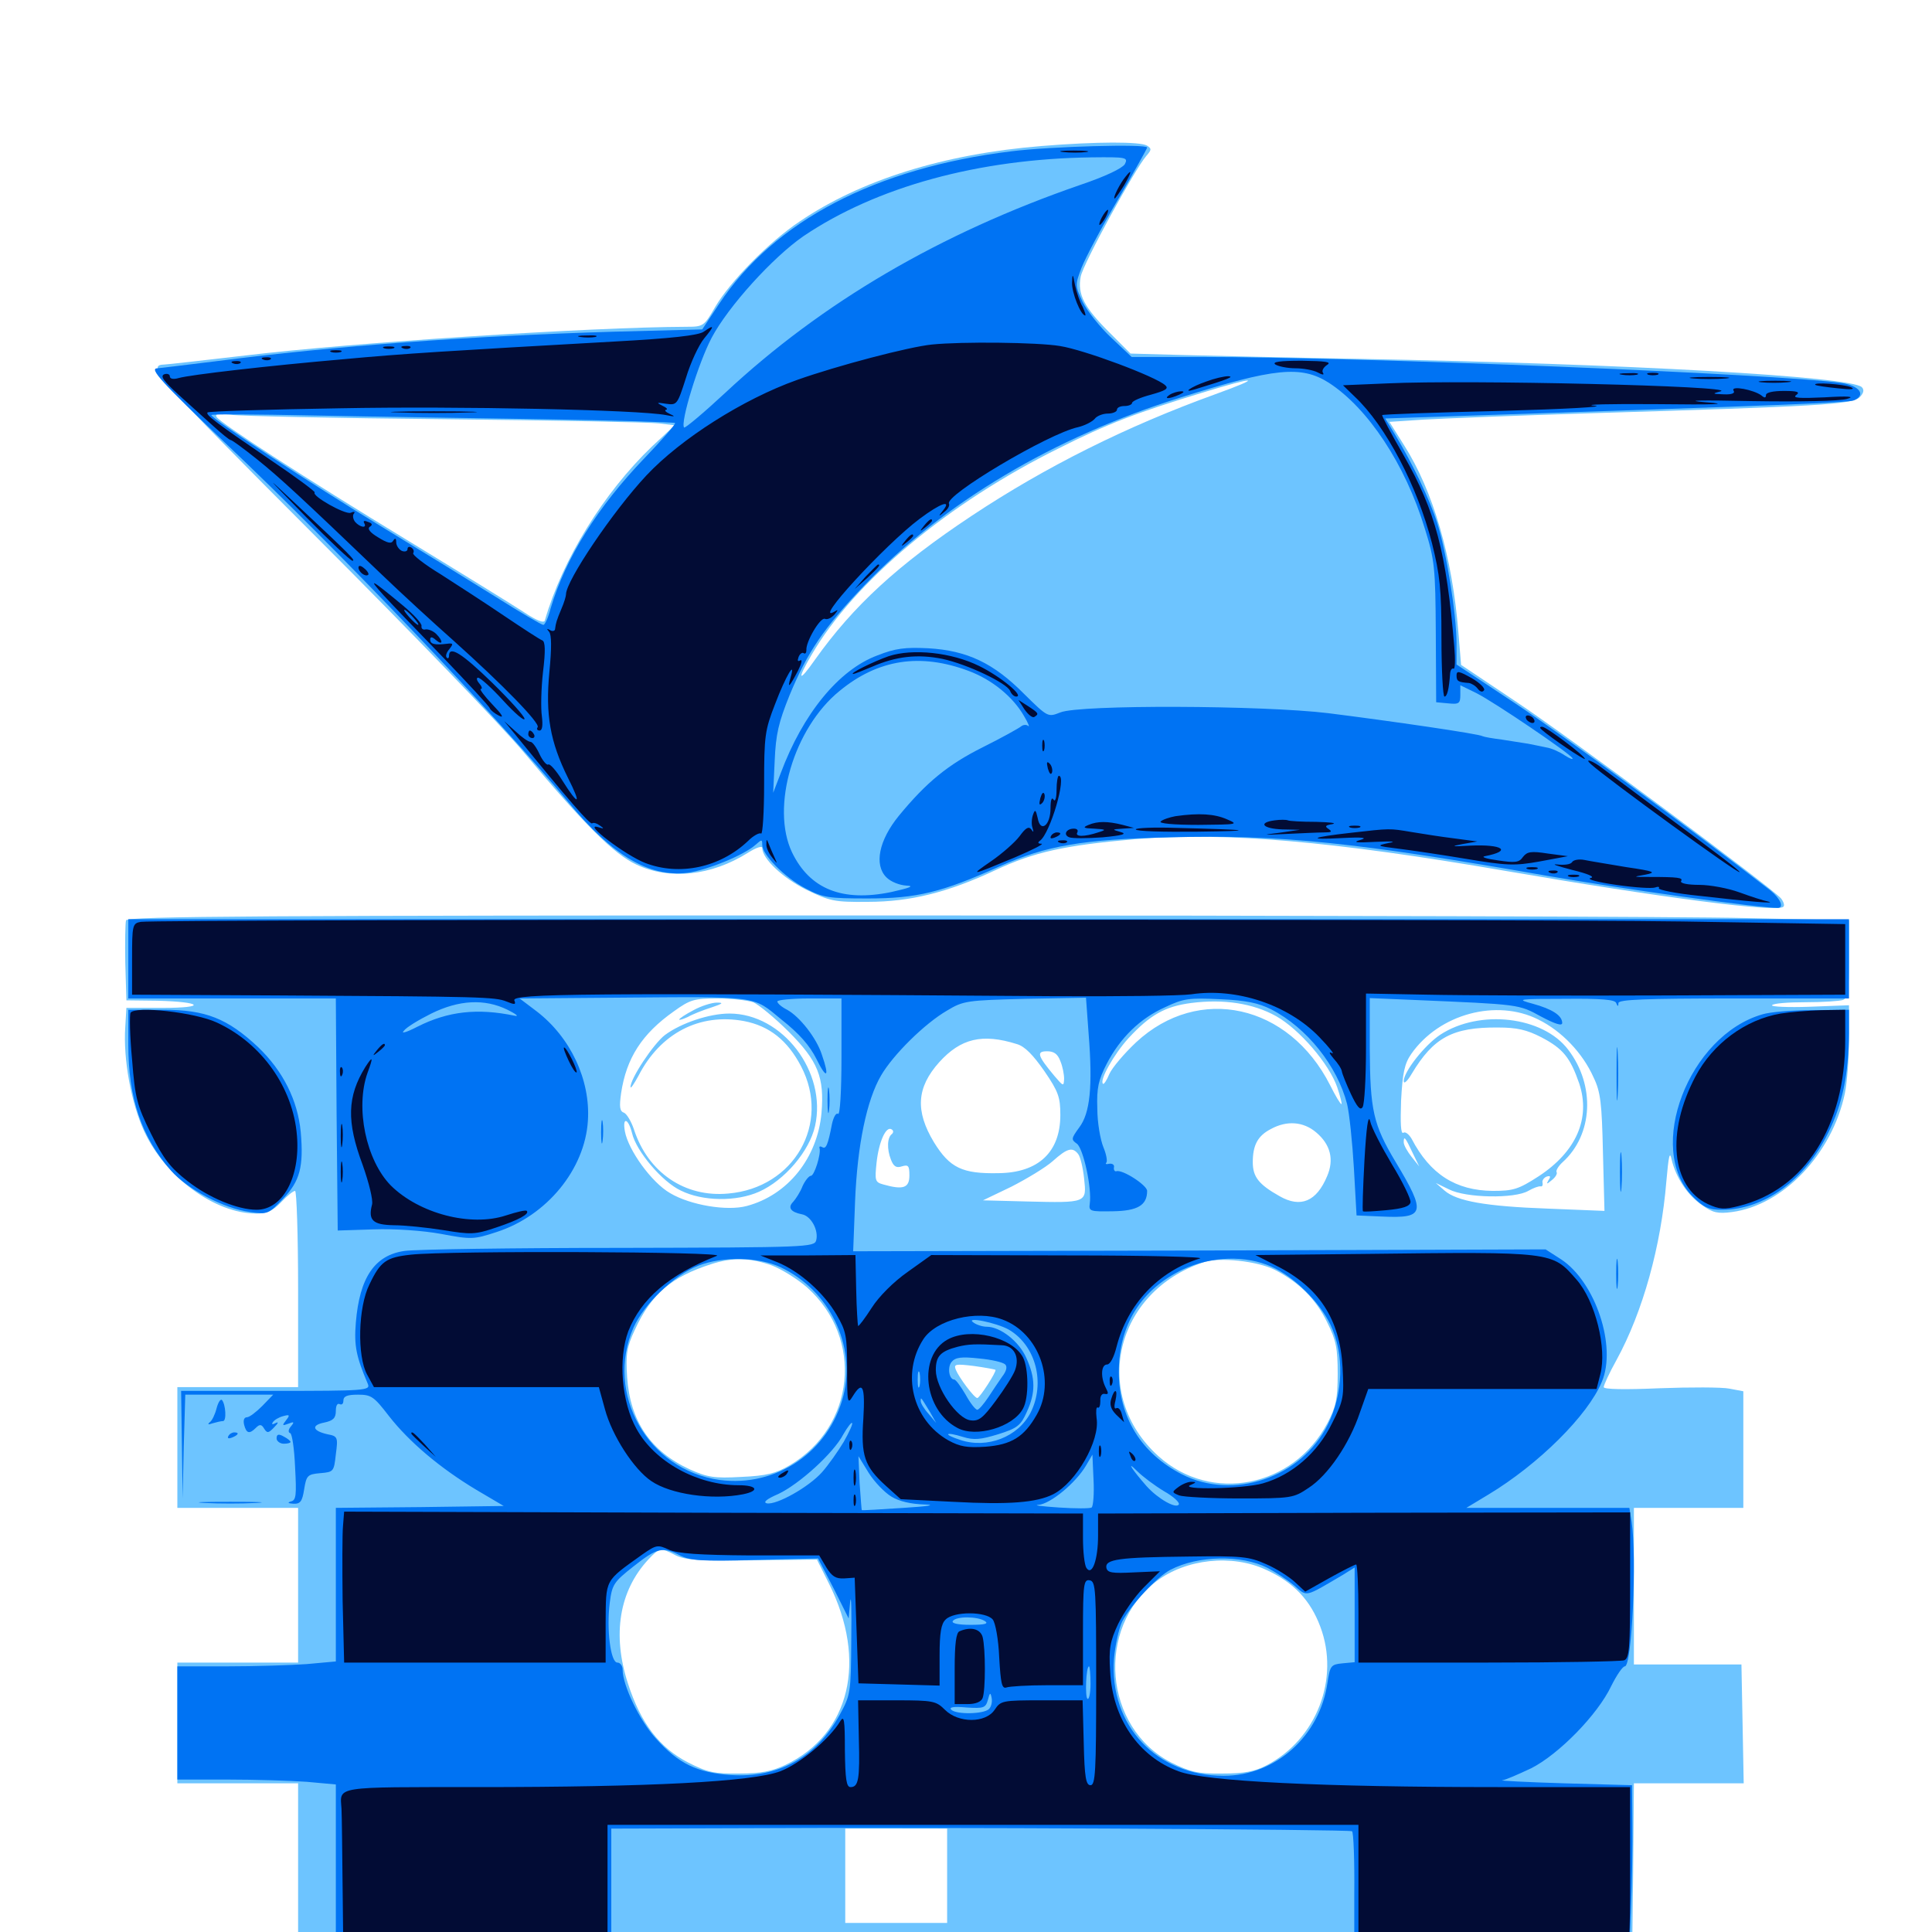 <svg xmlns="http://www.w3.org/2000/svg" viewBox="0 -1000 1000 1000">
	<path fill="#6dc4ff" d="M539.062 -924.414C488.477 -920.312 445.508 -906.836 413.867 -885.352C398.047 -874.805 377.734 -854.102 370.117 -841.016C364.453 -831.25 364.062 -830.859 355.469 -830.859C305.273 -830.664 182.227 -822.656 127.148 -816.016C105.273 -813.477 86.328 -811.328 85.156 -811.328C75.391 -811.133 80.859 -805.078 164.453 -721.289C212.109 -673.633 260.352 -623.633 271.484 -610.156C303.125 -572.461 317.773 -558.008 329.297 -552.539C346.484 -544.336 368.164 -546.68 387.109 -558.594C391.406 -561.328 394.531 -562.305 394.531 -561.133C394.531 -555.469 405.273 -545.508 417.383 -539.453C429.492 -533.594 431.836 -533.008 449.219 -533.203C471.094 -533.203 490.625 -538.086 515.234 -549.609C535.156 -558.984 551.172 -562.5 587.305 -565.625C633.398 -569.531 689.648 -564.648 779.297 -549.219C859.961 -535.352 920.117 -527.539 923.047 -530.664C923.828 -531.25 923.242 -533.203 921.875 -534.961C917.188 -540.43 811.719 -618.945 783.984 -637.305L756.25 -655.859L754.883 -672.461C751.758 -711.719 741.797 -745.898 726.758 -769.531L719.141 -781.641L736.914 -782.812C746.875 -783.398 786.133 -784.961 824.219 -786.133C940.234 -789.648 958.789 -790.625 962.5 -794.336C964.648 -796.484 965.039 -798.242 963.672 -799.609C958.203 -805.078 842.188 -811.719 703.125 -814.258C669.336 -814.844 628.906 -815.82 613.477 -816.211L585.156 -816.992L574.023 -828.125C561.133 -841.016 557.617 -847.656 559.375 -856.836C560.547 -863.281 587.5 -912.695 593.359 -919.336C596.094 -922.461 596.094 -923.047 593.75 -924.609C590.234 -926.758 567.773 -926.758 539.062 -924.414ZM628.906 -795.898C583.008 -779.297 541.211 -758.398 502.93 -733.008C464.648 -707.617 441.602 -686.328 421.875 -658.594C413.281 -646.289 412.305 -647.852 420.117 -661.133C442.188 -699.023 490.82 -739.648 548.047 -767.969C572.852 -780.469 588.086 -786.328 622.07 -796.68C650.781 -805.469 654.297 -805.078 628.906 -795.898ZM230.469 -783.008C286.914 -782.422 336.719 -781.445 341.016 -780.859L349.219 -779.883L337.5 -768.945C312.305 -744.727 291.211 -710.547 282.031 -678.906C281.641 -677.344 278.125 -678.516 271.094 -683.203C265.43 -686.914 238.867 -703.32 211.914 -719.727C156.641 -753.32 114.258 -780.859 112.109 -784.18C111.133 -785.938 113.086 -786.133 119.336 -785.352C124.023 -784.57 174.023 -783.594 230.469 -783.008ZM65.234 -523.633C64.844 -522.266 64.648 -512.305 64.844 -501.562L65.43 -482.227L81.445 -482.031C104.688 -481.445 107.227 -478.32 84.375 -478.32H65.43L64.844 -468.555C63.672 -451.758 67.969 -428.906 74.609 -414.453C85.547 -390.82 111.133 -371.875 132.617 -371.875C138.086 -371.875 141.211 -373.242 145.508 -377.734C148.633 -381.055 151.758 -383.594 152.734 -383.594C153.516 -383.594 154.297 -360.742 154.297 -332.812V-282.031H123.047H91.797V-250.781V-219.531H123.047H154.297V-179.492V-139.453H123.047H91.797V-108.203V-76.953H123.047H154.297V-31.25V14.453L174.414 15.43C185.352 16.016 340.625 16.211 519.531 16.211L844.727 15.82L845.312 -30.664L845.703 -76.953H874.023H902.539L901.953 -107.812L901.367 -138.477H873.438H845.703V-179.102V-219.531H874.023H902.344V-249.805V-279.883L895.117 -281.25C891.211 -282.031 874.805 -282.031 858.984 -281.445C841.016 -280.664 830.078 -280.859 830.078 -282.031C830.078 -283.008 833.008 -289.453 836.719 -296.094C850.391 -321.094 859.766 -355.078 862.5 -388.477C863.672 -401.758 864.258 -404.492 865.234 -399.805C867.383 -390.625 873.438 -381.25 881.055 -376.172C886.523 -372.266 889.258 -371.68 896.484 -372.656C923.047 -376.172 948.242 -402.734 954.883 -433.984C956.055 -439.648 957.031 -452.344 957.031 -462.109V-479.688L936.719 -478.906C925.586 -478.516 916.797 -478.906 917.188 -479.688C917.773 -480.664 925.586 -481.25 934.57 -481.25C943.555 -481.25 952.148 -481.836 953.906 -482.422C956.445 -483.398 957.031 -487.109 957.031 -503.516V-523.633L903.906 -524.805C874.805 -525.586 674.414 -526.172 458.594 -526.172C135.352 -526.172 66.016 -525.781 65.234 -523.633ZM389.844 -481.25C392.578 -480.078 400.977 -473.242 408.203 -466.016C423.438 -450.781 426.758 -442.383 425.195 -423.828C423.047 -400.586 407.812 -381.445 386.523 -375.781C376.367 -373.047 357.422 -376.172 346.875 -382.422C337.305 -387.891 325.195 -404.688 323.438 -414.453C322.07 -422.07 325.195 -421.289 327.148 -413.477C329.297 -404.102 342.773 -388.281 352.344 -383.789C363.672 -378.125 381.25 -377.93 392.969 -383.203C406.055 -389.062 418.945 -404.102 421.875 -417.188C428.125 -445.117 405.078 -475.391 377.539 -475.391C367.188 -475.391 352.539 -470.508 344.141 -464.258C338.281 -459.766 326.172 -441.602 326.367 -437.305C326.367 -436.328 328.125 -438.867 330.469 -443.164C341.797 -465.234 362.109 -475.781 385.156 -471.484C398.242 -468.945 407.617 -461.523 414.648 -448.047C430.078 -418.555 411.133 -385.156 376.953 -382.227C354.492 -380.078 335.352 -393.164 328.125 -415.43C326.758 -419.531 324.414 -423.438 323.047 -424.023C320.703 -424.805 320.508 -427.148 321.484 -434.18C324.219 -452.344 332.227 -464.844 348.828 -476.562C357.227 -482.617 359.375 -483.203 371.289 -483.203C378.516 -483.203 386.914 -482.227 389.844 -481.25ZM660.547 -474.023C672.656 -467.188 688.086 -449.219 692.188 -437.109C693.75 -432.422 694.727 -428.516 694.336 -428.516C693.75 -428.516 691.211 -432.812 688.477 -438.281C667.188 -480.273 620.508 -490.625 588.086 -460.547C581.836 -454.688 575.586 -447.266 574.219 -444.141C572.852 -440.82 571.289 -438.477 570.898 -439.062C568.945 -440.82 576.562 -454.297 583.984 -462.5C595.312 -474.805 603.125 -479.102 616.602 -480.859C633.398 -483.008 648.633 -480.664 660.547 -474.023ZM796.289 -472.266C808.203 -466.406 819.141 -455.078 824.805 -442.383C828.516 -434.766 829.102 -428.906 829.688 -403.32L830.469 -373.242L801.367 -374.414C768.75 -375.586 753.906 -378.32 747.656 -383.789L743.164 -387.695L750 -384.375C758.789 -379.883 783.984 -379.492 791.016 -383.594C793.75 -385.156 796.484 -386.133 797.461 -385.938C798.242 -385.742 798.633 -386.523 798.438 -387.695C798.047 -388.867 799.023 -390.43 800.586 -391.016C802.539 -391.602 802.734 -391.016 801.562 -389.258C800.195 -386.914 800.586 -386.914 803.32 -389.258C805.078 -390.625 806.25 -392.578 805.664 -393.359C805.273 -394.141 806.641 -396.484 808.789 -398.438C824.609 -412.695 825.781 -438.281 811.719 -456.641C798.633 -474.023 765.82 -477.734 745.508 -464.453C737.5 -459.18 726.562 -445.312 726.562 -440.43C726.562 -438.672 728.516 -440.43 730.664 -444.141C741.992 -463.086 751.953 -468.359 775.391 -468.164C785.156 -468.164 790.234 -466.992 797.852 -463.086C808.984 -457.227 812.695 -452.734 817.383 -439.258C823.438 -421.094 815.82 -403.906 796.484 -391.211C785.938 -384.375 783.203 -383.594 772.656 -383.594C753.516 -383.789 740.234 -392.188 730.664 -410.547C729.297 -412.891 727.344 -414.453 726.367 -413.672C725 -412.891 724.805 -418.75 725.195 -430.273C725.977 -444.727 726.953 -449.414 730.469 -454.492C744.922 -475.195 774.609 -483.203 796.289 -472.266ZM526.367 -459.57C530.469 -458.398 534.766 -453.906 540.625 -445.508C547.852 -434.961 548.828 -432.031 548.828 -422.852C548.828 -403.711 537.5 -392.969 516.797 -392.773C498.047 -392.383 491.602 -395.508 483.398 -408.789C473.633 -425 474.414 -437.109 486.133 -450.195C497.266 -462.5 508.398 -465.234 526.367 -459.57ZM548.828 -450.781C550 -448.047 550.781 -443.945 550.781 -441.602C550.586 -437.5 550.391 -437.695 545.703 -443.164C536.914 -453.711 536.328 -455.859 541.992 -455.859C545.508 -455.859 547.461 -454.492 548.828 -450.781ZM681.25 -413.867C688.672 -407.617 690.625 -399.805 686.914 -391.211C681.445 -378.125 673.242 -374.609 662.305 -380.859C651.562 -386.914 648.438 -390.82 648.438 -398.438C648.438 -407.227 650.977 -412.109 657.812 -415.625C666.016 -420.117 674.609 -419.531 681.25 -413.867ZM461.719 -413.086C459.18 -411.328 458.984 -405.273 461.133 -399.805C462.5 -396.289 463.867 -395.312 466.797 -396.289C470.117 -397.266 470.703 -396.68 470.703 -391.602C470.703 -385.156 467.578 -383.984 457.227 -386.914C452.93 -388.086 452.734 -388.867 453.711 -398.242C454.883 -408.984 458.594 -417.383 461.523 -415.43C462.5 -414.844 462.5 -413.867 461.719 -413.086ZM731.25 -403.125L734.57 -396.289L730.664 -401.172C728.516 -403.906 726.562 -407.227 726.562 -408.789C726.562 -412.305 727.344 -411.523 731.25 -403.125ZM558.008 -402.734C559.18 -401.367 560.547 -395.508 561.133 -390.039C562.5 -377.344 562.695 -377.344 531.25 -378.125L508.789 -378.711L523.438 -385.742C531.445 -389.844 541.211 -395.703 544.922 -399.023C552.344 -405.664 555.078 -406.445 558.008 -402.734ZM601.172 -382.812C598.828 -387.891 595.703 -389.062 595.703 -384.766C595.703 -383.203 595.117 -380.664 594.531 -379.102C593.75 -376.953 594.727 -376.562 598.438 -377.148C602.734 -378.125 602.93 -378.711 601.172 -382.812ZM399.219 -345.117C404.492 -343.164 412.891 -337.891 417.773 -333.594C447.266 -307.227 442.578 -261.523 408.789 -241.602C401.562 -237.305 396.68 -236.133 383.594 -235.547C369.727 -234.766 366.211 -235.352 357.031 -239.453C336.719 -248.828 326.172 -264.453 324.609 -287.109C323.828 -299.023 324.414 -302.734 328.516 -311.523C337.109 -330.273 347.461 -339.062 368.164 -345.703C379.102 -349.219 388.086 -349.023 399.219 -345.117ZM659.766 -342.773C672.266 -336.328 681.055 -327.734 686.914 -315.625C691.602 -306.25 692.383 -302.148 692.383 -288.867C692.383 -275.781 691.406 -271.68 687.109 -263.477C669.531 -230.078 626.953 -221.68 599.609 -246.289C564.453 -277.93 576.953 -331.445 623.047 -346.68C631.25 -349.414 650.781 -347.266 659.766 -342.773ZM515.234 -291.016C516.016 -290.234 507.031 -276.367 505.859 -276.367C504.297 -276.367 496.289 -287.109 494.727 -291.016C493.555 -293.945 494.531 -294.141 504.102 -292.969C509.766 -292.188 514.844 -291.211 515.234 -291.016ZM349.805 -194.922C354.688 -192.578 362.109 -191.992 389.258 -192.383L422.852 -192.773L429.102 -180.273C449.023 -140.43 440.039 -102.539 406.641 -86.523C399.609 -83.203 393.945 -82.031 382.617 -82.031C369.922 -81.836 366.211 -82.617 356.25 -87.695C341.406 -95.312 331.641 -108.008 325 -128.711C316.797 -153.906 320.508 -176.562 335.547 -192.773C341.406 -199.023 341.992 -199.023 349.805 -194.922ZM655.273 -187.5C669.531 -181.055 678.32 -171.68 683.398 -158.008C693.555 -131.055 681.445 -99.805 655.664 -86.328C649.414 -83.008 643.945 -82.031 632.617 -82.031C619.922 -81.836 616.211 -82.812 606.25 -87.695C571.289 -105.664 566.992 -157.422 598.438 -181.445C613.867 -193.164 637.695 -195.703 655.273 -187.5ZM490.234 -29.102V-4.688H463.867H437.5V-29.102V-53.516H463.867H490.234ZM358.984 -477.148C354.883 -475 351.562 -472.852 351.562 -472.266C351.562 -471.875 353.516 -472.461 356.055 -473.633C358.398 -475 363.867 -477.148 368.164 -478.516C374.023 -480.469 374.805 -481.055 371.094 -481.055C368.359 -481.055 362.891 -479.297 358.984 -477.148Z"/>
	<path fill="#0073f3" d="M523.438 -921.68C453.32 -913.086 400.781 -885.742 372.266 -842.773L363.477 -829.492L317.969 -828.32C244.141 -826.172 172.656 -820.898 112.305 -813.086C96.289 -811.133 82.227 -809.375 81.445 -809.375C76.953 -809.375 83.984 -801.758 116.406 -770.898C176.758 -713.672 258.008 -628.32 294.336 -584.57C317.188 -557.031 335.938 -545.898 355.859 -548.242C366.016 -549.609 385.156 -557.422 391.016 -562.695C394.336 -565.625 394.531 -565.625 394.531 -562.695C394.531 -557.617 406.055 -545.898 416.797 -540.234C425.977 -535.352 428.711 -534.961 449.219 -534.961C474.414 -534.961 487.5 -538.086 517.383 -551.562C541.406 -562.305 560.547 -565.625 605.859 -566.602C662.305 -568.164 702.93 -563.867 800.781 -546.68C840.234 -539.844 909.961 -530.078 920.117 -530.078C923.633 -530.078 921.484 -534.961 916.406 -539.062C877.93 -568.945 808.594 -619.727 784.57 -635.742L753.906 -656.055V-666.797C753.906 -682.031 748.633 -714.453 743.945 -729.102C740.039 -741.602 730.859 -760.547 721.875 -775.391L716.992 -783.398L757.422 -784.766C922.852 -790.234 956.445 -791.602 959.57 -792.773C966.016 -795.508 962.5 -800.391 953.125 -801.758C920.312 -806.445 704.297 -815.234 621.094 -815.234H585.742L575.195 -825.195C569.336 -830.664 562.695 -839.062 560.352 -843.75C556.445 -852.148 556.445 -852.539 559.766 -861.328C561.719 -866.406 570.117 -882.227 578.516 -896.484C586.914 -910.938 593.75 -923.047 593.75 -923.633C593.75 -925.586 543.555 -924.219 523.438 -921.68ZM582.227 -915.039C580.859 -912.891 572.461 -908.789 559.18 -904.297C486.719 -879.297 425.586 -843.555 375.391 -796.68C364.258 -786.328 354.688 -778.32 354.102 -778.711C351.953 -781.055 361.523 -812.305 368.359 -825.195C376.953 -841.406 400 -866.797 415.82 -877.734C453.711 -903.32 506.445 -917.773 565.039 -918.555C583.008 -918.75 583.984 -918.555 582.227 -915.039ZM687.695 -801.953C708.008 -788.867 727.344 -759.766 737.5 -726.367C742.578 -710.156 742.969 -706.055 743.164 -672.656L743.359 -636.523L749.609 -635.938C755.273 -635.352 755.859 -635.938 755.859 -640.43V-645.312L764.258 -641.211C773.828 -636.328 812.109 -610.352 813.867 -607.617C814.453 -606.641 812.695 -607.227 809.961 -608.984C807.422 -610.742 803.125 -612.695 800.586 -613.086C798.047 -613.672 793.75 -614.453 791.016 -615.039C788.281 -615.43 782.227 -616.406 777.344 -617.188C772.656 -617.773 768.164 -618.555 767.383 -618.945C765.82 -620.117 720.117 -626.758 687.5 -630.859C653.711 -634.961 558.789 -635.352 548.828 -631.25C542.383 -628.711 542.383 -628.711 530.078 -640.82C514.258 -656.836 500.586 -663.281 480.469 -664.453C468.555 -665.039 463.477 -664.453 454.102 -660.742C434.18 -653.32 415.625 -630.664 404.102 -599.805L400.195 -589.648L400.977 -606.25C401.562 -619.922 402.93 -625.977 408.789 -640.43C417.969 -662.5 426.367 -675 447.07 -696.68C488.477 -739.844 545.508 -773.828 611.328 -794.336C659.766 -809.57 673.438 -810.938 687.695 -801.953ZM281.055 -783.008C318.164 -782.422 348.828 -781.445 349.414 -781.055C349.805 -780.469 342.773 -772.461 333.789 -763.086C309.375 -737.695 292.773 -711.328 284.961 -684.961C283.789 -680.273 282.031 -676.562 281.25 -676.562C280.273 -676.562 269.336 -683.008 256.641 -691.016C243.75 -699.023 217.188 -715.43 197.266 -727.539C161.328 -749.414 109.375 -783.398 109.375 -785.156C109.375 -785.742 132.812 -785.547 161.719 -784.961C190.43 -784.375 244.141 -783.594 281.055 -783.008ZM501.367 -652.734C513.477 -648.242 524.414 -639.258 530.078 -629.297C532.227 -625.781 533.008 -623.438 532.227 -624.219C531.445 -625 529.688 -625 528.516 -624.023C527.344 -623.047 518.555 -618.164 508.789 -613.281C490.82 -604.297 479.688 -595.312 465.234 -577.734C454.883 -565.039 452.344 -552.344 458.789 -545.898C461.133 -543.555 465.625 -541.797 469.336 -541.602C473.438 -541.406 470.898 -540.43 461.328 -538.281C435.938 -533.008 419.141 -539.844 409.961 -558.789C398.828 -582.227 410.742 -623.047 434.57 -642.383C454.492 -658.789 476.367 -662.109 501.367 -652.734ZM66.406 -503.711V-483.203H120.117H173.828L174.219 -423.242L174.805 -363.086L193.359 -363.672C204.102 -364.062 218.75 -363.086 228.32 -361.328C243.945 -358.398 245.117 -358.398 257.031 -362.305C283.008 -370.703 302.734 -394.727 304.297 -419.922C305.664 -441.016 295.312 -463.086 277.734 -476.562L268.945 -483.203L318.555 -483.594C393.75 -484.18 389.258 -484.766 404.492 -472.266C413.672 -465.039 419.141 -458.789 422.656 -451.758C427.93 -441.016 429.492 -442.383 425.391 -454.102C422.656 -462.695 413.867 -473.828 407.422 -477.344C404.688 -478.711 402.344 -480.664 402.344 -481.641C402.344 -482.422 409.766 -483.203 418.945 -483.203H435.547V-452.734C435.547 -434.766 434.766 -422.852 433.789 -423.438C432.812 -424.219 431.445 -421.875 430.664 -418.359C428.516 -407.227 427.539 -405.078 425.586 -406.25C424.609 -406.836 423.828 -406.641 424.219 -405.664C425 -402.539 421.484 -391.406 419.727 -391.406C418.75 -391.406 416.797 -389.062 415.43 -386.133C414.258 -383.008 411.914 -379.492 410.547 -377.93C407.617 -375 409.18 -372.656 415.039 -371.484C419.727 -370.703 423.828 -363.281 422.461 -358.008C421.484 -354.492 418.164 -354.297 320.508 -354.102C265.039 -354.102 215.234 -353.32 209.57 -352.539C193.945 -350.391 186.133 -338.867 184.18 -315.43C183.203 -303.32 184.375 -297.852 190.43 -283.594C191.797 -280.273 188.672 -280.078 142.773 -280.078H93.75L94.141 -252.344L94.531 -224.414L95.117 -251.367L95.898 -278.125H118.555H141.406L135.742 -272.266C132.617 -269.141 129.102 -266.406 127.734 -266.406C126.367 -266.406 125.781 -264.844 126.367 -262.5C127.539 -258.008 129.102 -257.617 132.422 -260.938C134.375 -262.891 135.352 -262.891 136.719 -260.547C138.281 -258.008 139.062 -258.203 141.992 -261.328C143.945 -263.281 144.336 -264.258 142.773 -263.477C141.016 -262.5 140.43 -262.695 141.211 -263.867C141.992 -265.039 144.336 -266.406 146.484 -266.992C150 -267.969 150.195 -267.578 148.047 -264.844C145.898 -262.109 146.094 -261.914 149.219 -263.086C152.148 -264.258 152.539 -264.062 150.586 -261.719C149.219 -260.156 149.023 -258.594 150.195 -258.203C151.172 -258.008 152.344 -250 152.734 -240.625C153.516 -226.172 153.32 -223.438 150.586 -222.852C148.633 -222.266 149.023 -221.875 151.758 -221.68C155.469 -221.484 156.445 -222.852 157.422 -229.102C158.594 -236.328 159.18 -236.914 165.82 -237.5C172.656 -238.086 172.852 -238.281 173.828 -247.266C175 -256.055 174.805 -256.641 169.531 -257.617C161.719 -259.375 160.938 -262.305 167.773 -263.672C172.461 -264.648 173.828 -266.016 173.828 -269.727C173.828 -272.461 174.609 -273.828 175.781 -273.242C176.953 -272.656 177.734 -273.438 177.734 -275C177.734 -277.344 179.688 -278.125 185.352 -278.125C192.188 -278.125 193.555 -277.148 201.367 -266.992C211.914 -253.516 227.93 -240.039 246.484 -228.906L260.742 -220.508L217.383 -219.922L173.828 -219.531V-179.688V-140.039L158.789 -138.672C150.586 -138.086 132.227 -137.5 117.773 -137.5H91.797V-108.203V-78.906H117.773C132.227 -78.906 150.586 -78.32 158.789 -77.734L173.828 -76.367V-30.859V14.844L256.445 14.453C301.758 14.258 333.594 13.672 327.148 12.891C320.703 12.109 316.602 11.523 318.164 11.328C319.727 11.133 322.07 9.375 323.633 7.422C325.195 5.664 325.977 5.273 325.195 6.445C324.609 7.812 324.609 8.984 325.586 9.18C326.367 9.18 328.711 9.57 330.469 9.961C332.422 10.352 334.375 9.766 334.961 8.984C336.719 6.25 329.102 3.125 322.461 4.102L316.406 4.883V-24.414V-53.516L379.492 -53.711C484.766 -54.297 698.242 -53.125 699.805 -52.148C700.586 -51.758 701.172 -36.914 700.977 -19.141V12.891H691.406C685.156 12.891 681.641 11.914 681.055 10.156C680.469 8.594 677.539 5.664 674.805 3.906C669.141 0.195 665.039 2.148 665.039 8.594C665.039 10.938 662.891 12.305 657.227 13.086C652.93 13.672 692.969 14.453 746.289 14.648L843.164 14.844L844.141 -11.133C844.727 -25.195 845.117 -45.703 844.922 -56.445L844.727 -75.977L809.57 -76.953C790.234 -77.539 775.781 -78.32 777.539 -78.516C779.297 -78.711 785.938 -81.641 792.578 -84.766C806.836 -91.992 826.953 -112.5 833.984 -127.344C836.719 -132.812 839.844 -137.5 841.016 -137.5C844.727 -137.5 847.266 -193.75 844.531 -212.305L843.359 -219.531H801.172H758.984L770.312 -226.367C796.289 -241.992 821.875 -267.383 829.102 -284.766C836.914 -303.125 825.781 -336.328 808.203 -348.047L800 -353.32L620.898 -352.734L441.602 -352.344L442.578 -378.125C443.75 -407.422 448.633 -430.664 456.055 -443.359C462.305 -454.102 478.711 -470.312 490.234 -476.953C498.633 -482.031 500.586 -482.227 530.469 -483.008L562.109 -483.594L563.477 -464.844C565.625 -437.695 564.258 -423.828 558.594 -416.406C554.492 -410.742 554.297 -410.156 557.422 -408.008C560.742 -405.469 565.234 -384.961 564.062 -376.953C563.477 -373.047 564.258 -372.852 575.977 -373.047C588.867 -373.242 593.75 -376.172 593.75 -383.594C593.75 -386.523 580.859 -394.922 577.734 -393.75C576.953 -393.555 576.367 -394.531 576.562 -395.703C576.953 -397.07 575.781 -397.852 574.219 -397.656C572.656 -397.266 571.875 -397.461 572.656 -398.242C573.242 -399.023 572.656 -402.539 571.094 -406.25C569.531 -410.156 567.969 -418.945 567.969 -426.172C567.578 -436.914 568.555 -441.016 572.852 -449.414C579.883 -462.891 590.039 -472.852 603.125 -478.711C612.5 -483.203 615.625 -483.594 631.445 -482.812C645.117 -482.227 651.367 -480.859 658.008 -477.539C676.562 -467.969 692.188 -448.242 697.266 -428.516C698.438 -423.633 700 -408.594 700.781 -395.312L702.148 -370.898L715.43 -370.312C737.5 -369.336 738.281 -372.07 722.461 -398.438C710.742 -417.969 709.18 -425.195 708.984 -457.422V-483.398L732.031 -482.422C786.719 -480.078 785.938 -480.273 797.656 -473.828C804.688 -470.117 808.594 -468.75 808.594 -470.508C808.594 -474.414 803.32 -477.734 793.359 -480.469C784.57 -482.812 785.547 -483.008 809.961 -483.008C828.711 -483.203 835.938 -482.617 836.523 -480.859C837.305 -478.906 837.695 -478.906 837.695 -480.859C837.891 -482.617 851.172 -483.203 897.461 -483.203H957.031V-503.711V-524.219H511.719H66.406ZM262.695 -477.344C266.992 -475.195 268.75 -473.828 266.602 -474.219C247.07 -478.32 231.836 -476.562 216.016 -468.555C210.352 -465.625 207.422 -464.844 208.984 -466.406C210.156 -468.164 216.602 -472.07 223.242 -475.391C237.5 -482.422 250.781 -483.203 262.695 -477.344ZM403.906 -344.141C429.297 -332.227 443.164 -303.711 436.523 -277.539C429.102 -248.633 401.953 -230.078 372.461 -233.984C335.352 -239.062 312.891 -278.711 327.93 -312.891C333.398 -325.195 349.219 -340.234 361.523 -344.922C374.219 -349.805 392.578 -349.414 403.906 -344.141ZM658.203 -344.336C669.922 -339.062 683.008 -326.172 688.672 -314.258C695.898 -299.219 695.312 -278.711 687.305 -262.695C673.633 -235.156 638.477 -223.242 611.719 -236.914C590.82 -247.656 579.102 -266.406 579.102 -289.844C579.102 -314.258 590.625 -332.617 612.305 -342.969C627.148 -349.805 644.727 -350.391 658.203 -344.336ZM522.266 -311.719C536.133 -303.516 541.211 -284.18 533.398 -268.75C526.953 -256.25 510.938 -250 497.07 -254.688C487.891 -257.617 489.062 -259.18 498.438 -256.25C504.102 -254.492 507.617 -254.883 516.602 -257.617C526.562 -260.742 528.32 -262.109 531.445 -269.141C536.133 -279.297 535.938 -286.719 531.25 -297.07C527.539 -305.664 517.773 -313.281 510.742 -313.281C508.594 -313.281 505.469 -314.258 503.906 -315.43C499.023 -318.75 515.82 -315.43 522.266 -311.719ZM520.312 -293.75C521.484 -292.578 520.898 -290.234 518.75 -287.5C516.992 -284.961 513.672 -280.078 511.523 -276.758C509.18 -273.242 506.641 -270.312 505.859 -270.312C504.883 -270.312 502.148 -273.828 499.805 -278.125C497.266 -282.422 494.727 -285.938 493.945 -285.938C491.211 -285.938 490.234 -292.383 492.578 -295.117C494.531 -297.461 497.656 -297.852 506.641 -296.875C513.086 -296.289 519.141 -294.922 520.312 -293.75ZM475.977 -282.617C475.391 -280.664 475 -282.227 475 -285.938C475 -289.648 475.391 -291.211 475.977 -289.453C476.367 -287.5 476.367 -284.375 475.977 -282.617ZM481.25 -269.336L484.57 -263.477L480.664 -268.164C478.32 -270.703 476.562 -273.633 476.562 -274.805C476.562 -277.148 476.562 -276.953 481.25 -269.336ZM436.719 -253.711C433.789 -248.828 428.711 -241.602 425.391 -237.891C418.555 -230.273 401.953 -220.898 396.875 -221.875C394.727 -222.461 397.07 -224.219 402.93 -226.758C413.672 -231.836 431.445 -247.852 436.523 -257.617C438.672 -261.328 440.625 -263.867 441.016 -263.477C441.602 -263.086 439.453 -258.594 436.719 -253.711ZM461.328 -225.391C465.43 -222.852 471.68 -221.484 478.516 -221.289C484.961 -221.094 480.469 -220.312 467.773 -219.531C456.055 -218.75 446.094 -218.164 446.094 -218.359C445.898 -218.359 445.508 -224.805 444.922 -232.422L444.336 -246.289L449.609 -237.695C452.539 -233.008 457.812 -227.539 461.328 -225.391ZM565.039 -219.727C564.258 -219.141 556.445 -219.141 547.852 -219.727C539.258 -220.312 534.57 -220.898 537.5 -221.094C543.555 -221.484 556.836 -232.422 562.109 -241.406L565.43 -247.07L566.016 -233.984C566.406 -226.758 565.82 -220.312 565.039 -219.727ZM602.539 -228.125C607.422 -225.391 610.742 -222.266 610.156 -221.289C608.789 -218.945 599.609 -224.023 593.555 -230.664C586.328 -238.867 582.422 -244.727 588.477 -238.672C591.406 -235.742 597.656 -231.055 602.539 -228.125ZM351.953 -194.922C357.227 -192.188 363.281 -191.797 390.82 -192.578L423.438 -193.359L431.445 -177.93L439.258 -162.305L440.039 -170.898C440.625 -175.586 440.82 -166.797 440.625 -151.172C440.43 -123.633 440.234 -122.656 434.57 -112.305C422.461 -90.43 402.93 -79.688 378.32 -81.25C360.938 -82.422 351.172 -87.109 339.453 -100.195C331.055 -109.375 322.266 -127.734 322.266 -135.742C322.266 -137.695 321.094 -139.453 319.531 -139.453C316.016 -139.453 313.867 -156.836 315.625 -170.508C316.797 -179.883 317.773 -181.25 327.93 -189.258C340.039 -198.828 342.969 -199.609 351.953 -194.922ZM656.055 -188.477C660.156 -186.328 666.406 -182.227 669.922 -179.297C676.758 -173.438 675 -173.047 694.922 -184.766L701.172 -188.672V-164.062V-139.648L694.922 -139.062C688.867 -138.477 688.477 -137.891 687.109 -129.102C683.203 -101.562 660.352 -80.859 633.398 -80.859C598.633 -80.859 574.219 -106.836 576.562 -141.211C577.148 -148.242 579.102 -157.031 580.859 -160.742C585.352 -169.336 599.023 -183.984 605.859 -187.5C620.117 -194.922 642.578 -195.312 656.055 -188.477ZM585.352 -189.062C586.133 -189.648 584.961 -190.234 582.812 -190.039C580.664 -190.039 580.078 -189.453 581.641 -188.867C583.008 -188.281 584.766 -188.477 585.352 -189.062ZM599.023 -189.062C599.805 -189.648 598.633 -190.234 596.484 -190.039C594.336 -190.039 593.75 -189.453 595.312 -188.867C596.68 -188.281 598.438 -188.477 599.023 -189.062ZM509.766 -160.938C511.914 -159.57 509.766 -158.984 502.344 -158.984C495.898 -158.984 492.383 -159.766 493.164 -160.938C494.727 -163.477 505.859 -163.477 509.766 -160.938ZM564.453 -128.516C564.453 -123.633 563.672 -120.117 562.891 -120.703C561.523 -121.484 562.109 -137.5 563.672 -137.5C564.062 -137.5 564.453 -133.398 564.453 -128.516ZM472.07 -122.461C476.172 -122.852 473.438 -123.242 465.82 -123.242C458.398 -123.242 455.078 -122.852 458.398 -122.461C461.914 -122.07 468.164 -122.07 472.07 -122.461ZM511.914 -115.43C509.18 -112.695 494.922 -112.5 492.383 -115.039C491.016 -116.406 493.75 -116.797 500.195 -116.211C509.18 -115.625 510.156 -116.016 511.328 -120.117C512.305 -124.023 512.695 -124.219 513.281 -121.094C513.672 -119.141 513.086 -116.602 511.914 -115.43ZM545.508 -122.461C548.828 -122.852 546.094 -123.242 539.062 -123.242C532.031 -123.242 529.297 -122.852 532.812 -122.461C536.133 -122.07 541.992 -122.07 545.508 -122.461ZM66.406 -459.375C66.406 -431.641 73.242 -411.328 88.477 -394.141C97.07 -384.375 116.016 -374.414 129.492 -372.656C138.477 -371.289 139.062 -371.68 146.484 -379.492C155.273 -388.672 157.227 -396.094 155.664 -414.062C154.102 -430.469 146.484 -445.703 133.594 -458.008C117.773 -472.852 106.445 -477.344 84.57 -477.344H66.406ZM912.305 -475C874.023 -464.062 851.562 -405.273 876.172 -380.664C881.836 -375 884.375 -373.828 891.406 -373.828C913.086 -373.828 934.375 -389.258 946.289 -413.672C953.711 -428.516 956.836 -444.141 957.031 -465.234V-477.344L938.086 -477.148C927.539 -477.148 916.016 -476.172 912.305 -475ZM836.719 -444.141C836.719 -431.836 836.914 -426.758 837.305 -433.008C837.695 -439.062 837.695 -449.219 837.305 -455.469C836.914 -461.523 836.719 -456.445 836.719 -444.141ZM428.32 -430.469C428.32 -424.609 428.711 -422.07 429.102 -425.195C429.492 -428.125 429.492 -432.812 429.102 -435.938C428.711 -438.867 428.32 -436.328 428.32 -430.469ZM311.133 -413.867C311.133 -408.594 311.523 -406.445 311.914 -409.57C312.305 -412.5 312.305 -416.797 311.914 -419.336C311.523 -421.68 311.133 -419.336 311.133 -413.867ZM838.477 -393.359C838.477 -384.18 838.867 -380.469 839.258 -385.156C839.648 -389.648 839.648 -397.07 839.258 -401.758C838.867 -406.25 838.477 -402.539 838.477 -393.359ZM836.523 -340.625C836.523 -333.594 836.914 -330.859 837.305 -334.375C837.695 -337.695 837.695 -343.555 837.305 -347.07C836.914 -350.391 836.523 -347.656 836.523 -340.625ZM112.109 -271.094C111.328 -267.969 109.766 -264.648 108.594 -263.867C107.227 -262.695 107.812 -262.5 109.961 -263.281C111.914 -263.867 114.453 -264.453 115.43 -264.453C117.383 -264.453 116.797 -273.242 114.844 -275.391C114.062 -275.977 112.891 -274.023 112.109 -271.094ZM118.164 -256.641C117.578 -255.469 118.359 -255.273 119.922 -255.859C123.438 -257.227 124.023 -258.594 121.289 -258.594C120.117 -258.594 118.75 -257.812 118.164 -256.641ZM143.164 -255.469C143.164 -254.102 144.922 -252.734 146.875 -252.734C148.828 -252.734 150.391 -253.125 150.391 -253.711C150.391 -254.102 148.828 -255.469 146.875 -256.445C144.141 -258.008 143.164 -257.617 143.164 -255.469ZM106.055 -222.07C98.633 -222.461 104.688 -222.656 119.141 -222.656C133.594 -222.656 139.648 -222.461 132.422 -222.07C125 -221.68 113.281 -221.68 106.055 -222.07ZM535.742 14.258C529.492 13.867 534.18 13.672 545.898 13.672C557.812 13.672 562.891 13.867 557.227 14.258C551.562 14.648 541.992 14.648 535.742 14.258Z"/>
	<path fill="#020c35" d="M550.391 -921.289C546.875 -921.68 549.219 -922.07 555.664 -922.07C562.109 -922.07 565.039 -921.68 562.109 -921.289C559.18 -920.898 553.906 -920.898 550.391 -921.289ZM582.617 -908.594C579.688 -905.078 575.781 -897.266 576.953 -897.266C577.344 -897.266 579.492 -900.391 581.836 -904.102C585.742 -910.938 586.133 -913.086 582.617 -908.594ZM570.312 -887.5C569.141 -885.352 568.75 -883.594 569.141 -883.594C569.727 -883.594 571.094 -885.352 572.266 -887.5C573.438 -889.648 573.828 -891.406 573.438 -891.406C572.852 -891.406 571.484 -889.648 570.312 -887.5ZM554.883 -853.711C554.688 -848.633 559.375 -836.719 561.719 -836.719C562.109 -836.719 561.523 -838.672 560.352 -841.211C558.984 -843.555 557.227 -848.633 556.445 -852.344C555.273 -858.594 555.078 -858.594 554.883 -853.711ZM364.258 -828.32C361.523 -826.367 347.07 -824.805 318.359 -823.242C231.836 -818.359 209.18 -816.992 177.734 -814.062C139.453 -810.742 98.438 -806.055 92.383 -804.297C89.648 -803.516 87.891 -803.906 87.891 -805.273C87.891 -806.25 86.523 -806.836 84.961 -806.25C82.812 -805.273 84.766 -802.734 92.188 -795.898C97.656 -791.016 105.859 -783.594 110.156 -779.688C114.648 -775.586 118.75 -772.266 119.336 -772.266C120.117 -772.266 126.172 -767.773 133.008 -762.305C144.922 -752.734 155.859 -742.578 197.266 -702.93C207.422 -693.164 224.219 -677.734 234.375 -668.75C260.547 -645.312 279.492 -625.781 278.32 -623.633C277.539 -622.656 278.125 -621.875 279.297 -621.875C280.664 -621.875 281.055 -624.414 280.469 -629.297C279.883 -633.203 280.078 -643.555 281.055 -652.148C282.422 -663.281 282.227 -667.969 280.664 -668.555C279.492 -668.945 270.508 -674.805 260.938 -681.25C251.172 -687.891 236.328 -697.461 228.125 -702.734C219.727 -707.812 213.281 -712.891 213.867 -713.672C214.453 -714.648 214.062 -715.82 212.891 -716.602C211.914 -717.188 210.938 -716.992 210.938 -715.82C210.938 -714.648 209.57 -714.258 208.008 -714.844C206.445 -715.625 205.078 -717.578 205.078 -719.336C205.078 -721.484 204.492 -721.68 203.516 -720.117C202.539 -718.359 200.391 -718.945 195.703 -721.875C191.406 -724.414 190.039 -726.367 191.406 -727.344C192.969 -728.32 192.773 -729.102 190.43 -729.883C188.672 -730.664 187.891 -730.469 188.477 -729.297C190.234 -726.367 186.328 -726.953 183.789 -729.883C182.617 -731.445 182.422 -733.398 183.203 -734.18C183.984 -735.156 183.203 -735.352 181.445 -734.57C178.516 -733.594 161.133 -743.359 162.891 -745.117C163.281 -745.508 153.125 -753.125 140.039 -761.914C111.914 -781.055 106.25 -785.352 107.422 -786.523C108.008 -787.109 138.672 -788.086 175.781 -788.672C237.5 -789.844 330.664 -787.891 344.727 -785.156C349.414 -784.18 349.805 -784.375 346.68 -785.742C344.531 -786.719 343.75 -787.695 344.727 -787.891C345.898 -788.086 344.922 -789.062 342.773 -790.039C339.648 -791.602 339.844 -791.797 344.727 -791.016C350.391 -790.234 350.586 -790.43 355.078 -804.492C357.422 -812.305 361.719 -821.484 364.453 -824.805C369.922 -831.445 369.922 -832.227 364.258 -828.32ZM294.336 -790.625C295.117 -791.211 293.945 -791.797 291.797 -791.602C289.648 -791.602 289.062 -791.016 290.625 -790.43C291.992 -789.844 293.75 -790.039 294.336 -790.625ZM331.641 -790.43C335.547 -790.82 331.836 -791.211 323.242 -791.211C314.648 -791.211 311.328 -790.82 316.016 -790.43C320.508 -790.039 327.539 -790.039 331.641 -790.43ZM300.391 -825.586C297.852 -825.977 299.414 -826.367 303.711 -826.367C308.008 -826.562 309.961 -826.172 308.203 -825.586C306.25 -825.195 302.734 -825.195 300.391 -825.586ZM482.422 -821.68C470.508 -820.508 433.398 -810.742 412.5 -803.32C384.57 -793.359 352.344 -772.852 334.57 -753.906C317.383 -735.547 292.969 -699.414 292.969 -692.383C292.969 -691.406 291.992 -688.086 290.625 -684.961C288.086 -678.906 287.695 -677.539 287.305 -674.414C287.305 -673.438 285.938 -673.047 284.766 -673.828C283.008 -674.805 282.812 -674.609 284.18 -673.047C285.547 -671.484 285.547 -664.648 284.375 -652.344C282.227 -630.078 284.766 -616.016 293.945 -597.461C301.172 -583.203 299.609 -582.422 291.016 -596.094C287.891 -601.172 284.57 -604.883 283.789 -604.297C283.008 -603.711 280.859 -606.25 279.297 -609.57C277.734 -613.086 275.586 -616.016 274.609 -616.016C273.438 -616.016 270.117 -618.359 266.797 -621.484L260.938 -626.758L266.602 -619.922C294.531 -585.547 305.273 -573.242 306.445 -573.828C307.227 -574.414 308.984 -573.828 310.547 -572.656C312.891 -571.094 312.695 -570.898 309.57 -571.875C301.172 -574.414 323.828 -557.227 333.984 -553.32C351.758 -546.484 372.656 -550.977 387.109 -564.648C389.844 -567.383 392.969 -569.141 393.945 -568.555C394.727 -567.969 395.508 -579.492 395.508 -594.141C395.508 -618.945 395.898 -622.07 401.172 -635.547C406.641 -650 412.109 -659.18 409.18 -649.219C407.422 -643.164 408.594 -644.336 413.086 -652.93C414.844 -656.445 415.43 -658.789 414.258 -658.203C412.891 -657.422 412.695 -658.008 413.281 -659.766C413.867 -661.523 415.234 -662.5 416.016 -661.914C416.797 -661.328 417.383 -662.109 417.383 -663.477C416.992 -667.773 424.609 -680.664 426.953 -679.688C428.32 -679.102 430.469 -680.273 432.031 -682.031C433.789 -684.18 433.984 -684.766 432.227 -683.594C419.336 -675.977 458.203 -718.164 475.977 -731.445C486.914 -739.648 492.773 -741.602 488.086 -735.742C485.547 -732.617 485.742 -732.422 488.672 -734.961C490.625 -736.328 491.602 -738.281 491.211 -739.258C488.477 -743.359 542.578 -775.586 558.008 -778.906C561.328 -779.688 565.234 -781.641 566.602 -783.203C567.773 -784.766 570.898 -785.938 573.438 -785.938C575.977 -785.938 578.125 -786.914 578.125 -787.891C578.125 -789.062 579.883 -789.844 582.031 -789.844C584.18 -789.844 585.938 -790.625 585.938 -791.406C585.938 -792.383 590.43 -794.336 595.703 -795.703C603.32 -797.852 605.078 -798.828 603.125 -800.586C598.242 -805.078 561.133 -818.945 548.633 -820.898C536.914 -822.852 497.852 -823.242 482.422 -821.68ZM198.828 -819.727C197.461 -820.312 198.438 -820.703 201.172 -820.703C203.906 -820.703 204.883 -820.312 203.711 -819.727C202.344 -819.336 200 -819.336 198.828 -819.727ZM208.594 -819.727C207.031 -820.312 207.617 -820.898 209.766 -820.898C211.914 -821.094 213.086 -820.508 212.305 -819.922C211.719 -819.336 209.961 -819.141 208.594 -819.727ZM171.484 -817.773C170.117 -818.359 171.094 -818.75 173.828 -818.75C176.562 -818.75 177.539 -818.359 176.367 -817.773C175 -817.383 172.656 -817.383 171.484 -817.773ZM136.328 -813.867C134.766 -814.453 135.352 -815.039 137.5 -815.039C139.648 -815.234 140.82 -814.648 140.039 -814.062C139.453 -813.477 137.695 -813.281 136.328 -813.867ZM120.703 -811.914C119.141 -812.5 119.727 -813.086 121.875 -813.086C124.023 -813.281 125.195 -812.695 124.414 -812.109C123.828 -811.523 122.07 -811.328 120.703 -811.914ZM660.156 -811.328C661.719 -810.352 666.406 -809.375 670.508 -809.375C674.609 -809.375 679.883 -808.398 682.031 -807.227C684.57 -805.859 685.547 -805.859 684.766 -807.031C683.984 -808.203 685.156 -809.961 686.914 -811.133C689.453 -812.695 686.133 -813.086 673.828 -813.281C662.5 -813.281 658.203 -812.695 660.156 -811.328ZM839.453 -806.055C836.914 -806.445 838.477 -806.836 842.773 -806.836C847.07 -807.031 849.023 -806.641 847.266 -806.055C845.312 -805.664 841.797 -805.664 839.453 -806.055ZM853.125 -806.055C851.758 -806.641 852.734 -807.031 855.469 -807.031C858.203 -807.031 859.18 -806.641 858.008 -806.055C856.641 -805.664 854.297 -805.664 853.125 -806.055ZM624.414 -802.539C616.406 -799.805 611.523 -796.289 618.359 -798.438C635.742 -803.711 639.062 -805.078 635.742 -805.273C633.594 -805.273 628.516 -804.102 624.414 -802.539ZM876.562 -804.102C871.875 -804.492 875.586 -804.883 884.766 -804.883C893.945 -804.883 897.656 -804.492 893.164 -804.102C888.477 -803.711 881.055 -803.711 876.562 -804.102ZM718.164 -801.562L695.117 -800.586L701.172 -794.727C717.383 -779.492 733.594 -748.438 741.211 -718.75C745.312 -702.344 746.094 -695.117 746.094 -669.531C746.094 -652.93 746.875 -639.453 747.656 -639.453C749.023 -639.453 750 -643.164 750.586 -651.562C750.781 -653.32 751.562 -654.297 752.344 -653.906C753.125 -653.32 753.32 -658.398 752.734 -665.234C748.633 -714.258 742.969 -735.547 726.562 -764.258C720.117 -775.391 715.039 -784.961 715.43 -785.156C715.82 -785.547 743.164 -786.523 776.367 -787.305C811.133 -788.281 831.836 -789.453 825.195 -790.039C818.75 -790.625 833.203 -791.016 857.422 -790.82C888.672 -790.43 896.094 -790.82 882.812 -791.797C870.898 -792.773 879.688 -792.969 907.227 -792.383C930.859 -791.992 952.734 -792.383 956.055 -793.555C960.352 -794.727 957.031 -795.117 944.336 -794.336C931.641 -793.75 927.539 -793.945 929.688 -795.508C931.836 -797.07 930.469 -797.656 923.438 -797.656C917.773 -797.656 914.062 -796.875 914.062 -795.508C914.062 -793.945 913.281 -793.945 911.719 -795.312C907.812 -798.242 895.703 -800.586 897.266 -797.852C898.242 -796.484 896.484 -795.703 892.188 -795.898C886.133 -796.094 886.133 -796.289 890.625 -797.461C899.414 -800.195 759.57 -803.516 718.164 -801.562ZM911.523 -802.148C908.203 -802.539 911.523 -802.93 918.945 -802.93C926.562 -802.93 929.297 -802.539 925.195 -802.148C921.289 -801.758 915.039 -801.758 911.523 -802.148ZM939.648 -800.781C937.891 -802.344 954.297 -801.172 958.008 -799.609C960.547 -798.438 958.203 -798.242 951.172 -799.023C945.312 -799.609 940.039 -800.391 939.648 -800.781ZM605.469 -795.703C601.953 -793.359 605.078 -793.359 610.352 -795.703C612.891 -796.875 613.281 -797.461 611.328 -797.461C609.766 -797.461 607.031 -796.68 605.469 -795.703ZM206.445 -786.523C196.68 -786.719 204.688 -787.109 224.609 -787.109C244.531 -787.109 252.539 -786.719 242.578 -786.523C232.812 -786.133 216.406 -786.133 206.445 -786.523ZM158.203 -732.617C170.508 -720.117 181.445 -709.766 182.422 -709.766C184.18 -709.766 182.031 -712.109 154.297 -738.086C136.328 -754.883 136.523 -754.883 158.203 -732.617ZM478.32 -727.93C475.781 -724.805 475.977 -724.609 479.102 -727.148C480.859 -728.516 482.422 -730.078 482.422 -730.469C482.422 -732.031 480.859 -731.055 478.32 -727.93ZM468.555 -720.117C466.016 -716.992 466.211 -716.797 469.336 -719.336C471.094 -720.703 472.656 -722.266 472.656 -722.656C472.656 -724.219 471.094 -723.242 468.555 -720.117ZM185.547 -706.25C185.547 -703.906 189.258 -701.172 190.625 -702.539C191.016 -702.93 190.234 -704.492 188.477 -705.859C186.719 -707.422 185.547 -707.422 185.547 -706.25ZM448.047 -701.562L442.383 -695.117L448.828 -700.781C454.688 -706.25 456.055 -707.812 454.492 -707.812C454.102 -707.812 451.367 -704.883 448.047 -701.562ZM198.438 -691.992C202.734 -687.305 216.797 -672.656 229.688 -659.375C242.383 -646.094 253.32 -634.375 253.516 -633.398C253.906 -632.422 256.055 -630.664 258.398 -629.492C261.133 -628.125 259.766 -630.273 254.883 -635.352C250.781 -639.648 248.047 -643.359 248.828 -643.359C249.805 -643.359 249.414 -644.727 248.047 -646.289C246.68 -647.852 246.484 -649.219 247.461 -649.219C248.633 -649.219 254.492 -643.945 260.547 -637.305C266.602 -630.664 271.484 -626.562 271.484 -627.93C271.484 -629.297 263.867 -637.695 254.688 -646.68C239.062 -661.914 232.422 -666.016 232.422 -660.547C232.422 -659.375 231.836 -658.984 231.25 -659.57C230.469 -660.352 231.055 -662.305 232.617 -664.062C234.766 -666.797 234.57 -667.188 231.445 -666.797C225 -666.016 222.656 -666.602 222.656 -668.945C222.656 -670.508 223.633 -670.508 225.586 -668.75C229.297 -665.625 229.492 -668.164 225.781 -671.875C224.219 -673.438 221.68 -674.414 220.312 -674.219C218.945 -673.828 217.969 -674.609 218.164 -675.977C218.555 -677.148 214.062 -682.031 208.398 -686.719C192.383 -700 189.844 -701.562 198.438 -691.992ZM213.867 -680.469C215.82 -678.32 216.992 -676.562 216.406 -676.562C215.82 -676.562 213.867 -678.32 211.914 -680.469C209.961 -682.617 208.789 -684.375 209.375 -684.375C209.961 -684.375 211.914 -682.617 213.867 -680.469ZM240.43 -657.617C237.305 -661.523 236.914 -661.719 235.156 -658.594C234.375 -657.227 234.375 -656.641 235.352 -657.422C236.133 -658.203 238.281 -657.812 240.039 -656.445C242.773 -654.297 242.773 -654.492 240.43 -657.617ZM459.961 -660.352C452.148 -657.617 439.453 -651.367 441.602 -651.172C442.383 -651.172 446.68 -652.93 451.367 -654.883C463.867 -660.352 475 -661.523 487.695 -658.984C500.586 -656.25 521.094 -646.484 522.852 -642.383C523.438 -640.82 524.805 -639.453 525.977 -639.453C530.469 -639.453 517.969 -649.805 506.836 -655.273C492.578 -662.305 472.461 -664.453 459.961 -660.352ZM753.906 -650.391C753.906 -647.461 754.688 -646.875 760.352 -646.484C761.523 -646.289 763.672 -645.117 764.844 -643.555C766.211 -641.797 767.383 -641.602 768.164 -642.773C768.75 -643.75 765.82 -646.68 761.719 -649.023C755.078 -652.734 753.906 -652.93 753.906 -650.391ZM530.273 -632.812C532.227 -630.078 534.375 -628.32 535.352 -628.906C537.891 -630.469 537.695 -630.859 532.031 -634.57L527.148 -637.695ZM790.039 -627.734C790.625 -626.758 792.188 -625.781 793.164 -625.781C794.336 -625.781 794.531 -626.758 793.945 -627.734C793.359 -628.906 791.797 -629.688 790.82 -629.688C789.648 -629.688 789.453 -628.906 790.039 -627.734ZM798.047 -622.266C802.344 -618.359 820.312 -606.25 820.312 -607.227C820.312 -608.789 800.391 -623.828 798.242 -623.828C796.875 -623.828 796.875 -623.242 798.047 -622.266ZM273.438 -619.922C273.438 -618.945 274.414 -617.969 275.586 -617.969C276.562 -617.969 276.953 -618.945 276.367 -619.922C275.781 -621.094 274.805 -621.875 274.219 -621.875C273.828 -621.875 273.438 -621.094 273.438 -619.922ZM539.453 -614.062C539.453 -611.328 539.844 -610.352 540.43 -611.719C540.82 -612.891 540.82 -615.234 540.43 -616.602C539.844 -617.773 539.453 -616.797 539.453 -614.062ZM542.383 -602.148C543.164 -599.609 543.945 -598.633 544.531 -600.195C544.922 -601.562 544.336 -603.711 543.359 -604.688C541.797 -606.25 541.602 -605.469 542.383 -602.148ZM823.438 -604.492C831.836 -596.875 900.391 -547.07 900.391 -548.633C900.391 -549.414 891.016 -556.641 853.516 -584.375C843.359 -591.992 832.617 -600 829.688 -602.148C824.805 -606.055 819.531 -608.008 823.438 -604.492ZM546.875 -591.211C546.875 -586.719 546.094 -584.766 545.312 -586.133C544.336 -587.695 543.75 -585.742 543.75 -581.641C543.75 -572.656 538.477 -568.75 537.109 -576.562C536.133 -580.859 535.742 -581.25 534.766 -578.516C533.984 -576.562 533.789 -573.438 534.375 -571.68C535.156 -569.141 534.961 -568.945 533.789 -570.703C532.422 -572.461 530.859 -571.484 527.734 -567.188C525.391 -564.062 518.75 -558.203 513.086 -554.297C501.758 -546.484 501.953 -546.484 525.391 -556.25C534.57 -560.156 540.625 -563.281 539.062 -563.281C537.305 -563.281 536.914 -563.867 538.281 -564.844C543.555 -568.555 552.344 -598.438 548.047 -598.438C547.461 -598.438 546.875 -595.117 546.875 -591.211ZM538.477 -586.914C537.695 -583.594 537.891 -582.812 539.453 -584.375C540.43 -585.352 541.016 -587.5 540.625 -588.867C540.039 -590.43 539.258 -589.453 538.477 -586.914ZM608.398 -577.539C605.273 -576.953 601.758 -575.781 600.781 -574.805C599.609 -573.828 607.031 -573.047 620.312 -573.047C640.625 -573.242 641.406 -573.242 634.961 -575.977C628.711 -578.711 620.703 -579.297 608.398 -577.539ZM659.766 -575.391C650.977 -574.219 653.516 -571.094 663.672 -570.703L672.852 -570.508L662.109 -568.945C652.734 -567.773 653.32 -567.773 666.016 -568.359C674.023 -568.75 682.812 -569.141 685.547 -569.141C689.258 -569.141 689.648 -569.531 687.695 -570.898C685.547 -572.266 685.938 -572.852 689.648 -573.438C692.188 -574.023 688.477 -574.414 681.25 -574.609C673.828 -574.609 667.383 -575 666.602 -575.391C665.625 -575.781 662.695 -575.781 659.766 -575.391ZM563.477 -573.047C560.156 -571.68 560.742 -571.289 566.406 -571.094C572.656 -570.703 572.852 -570.508 568.359 -569.141C561.328 -566.797 556.25 -566.797 557.617 -569.141C558.203 -570.312 557.422 -571.094 555.859 -571.094C551.758 -571.094 550.195 -567.773 553.516 -566.602C555.078 -566.016 562.891 -566.016 570.703 -566.602C581.055 -567.578 583.594 -568.359 580.078 -569.336C575.391 -570.703 575.391 -570.703 581.055 -571.094L586.914 -571.484L581.055 -573.047C573.242 -575 568.164 -575 563.477 -573.047ZM587.891 -570.703C587.891 -571.484 597.266 -571.875 608.789 -571.484C647.852 -570.508 651.562 -569.922 619.727 -569.531C602.148 -569.336 587.891 -569.727 587.891 -570.703ZM698.828 -571.68C697.461 -572.266 698.438 -572.656 701.172 -572.656C703.906 -572.656 704.883 -572.266 703.711 -571.68C702.344 -571.289 700 -571.289 698.828 -571.68ZM699.219 -568.945C678.32 -566.602 676.172 -565.234 694.336 -566.211C705.273 -566.797 708.203 -566.406 704.102 -565.234C699.805 -564.062 701.953 -563.672 711.914 -564.258C720.703 -564.648 723.242 -564.453 718.75 -563.672C712.305 -562.305 712.5 -562.109 723.633 -560.742C730.078 -559.961 745.898 -557.617 758.789 -555.469C779.883 -551.953 783.789 -551.758 796.875 -554.102L811.523 -556.836L801.172 -558.203C792.383 -559.57 790.43 -559.18 788.281 -556.445C786.328 -553.516 784.18 -553.32 775.195 -554.688C769.336 -555.469 766.406 -556.445 768.555 -556.836C782.812 -559.57 777.93 -563.086 760.938 -562.305C751.367 -561.719 750.586 -561.914 756.836 -563.086L764.648 -564.453L752.93 -566.016C746.484 -566.797 736.523 -568.359 730.664 -569.336C718.945 -571.289 719.922 -571.289 699.219 -568.945ZM543.945 -567.188C543.359 -566.016 544.141 -565.82 545.703 -566.406C549.219 -567.773 549.805 -569.141 547.07 -569.141C545.898 -569.141 544.531 -568.359 543.945 -567.188ZM396.68 -563.086C396.484 -561.523 397.852 -558.398 399.609 -556.25C402.539 -552.539 402.539 -552.539 400.781 -556.445C399.805 -558.594 398.438 -561.719 397.852 -563.281C396.875 -565.82 396.68 -565.82 396.68 -563.086ZM548.438 -563.867C546.875 -564.453 547.461 -565.039 549.609 -565.039C551.758 -565.234 552.93 -564.648 552.148 -564.062C551.562 -563.477 549.805 -563.281 548.438 -563.867ZM813.672 -553.711C812.891 -552.539 809.57 -552.148 806.055 -552.539C802.539 -552.93 806.055 -551.758 813.477 -549.805C822.266 -547.656 825.781 -546.094 823.242 -545.508C821.094 -544.922 826.953 -543.359 836.523 -541.992C845.898 -540.625 854.883 -540.039 856.641 -540.625C858.203 -541.211 859.18 -541.016 858.594 -540.234C858.203 -539.453 867.578 -537.5 879.492 -536.328C904.688 -533.398 920.703 -532.031 915.039 -533.398C912.891 -533.789 906.25 -535.938 900.391 -538.086C894.531 -540.234 885.156 -541.992 879.492 -541.992C873.633 -541.992 869.531 -542.773 870.117 -543.945C871.289 -545.703 868.75 -546.094 853.516 -546.094C845.117 -546.094 844.922 -546.094 851.562 -547.266C857.617 -548.438 856.445 -549.023 841.797 -551.172C832.617 -552.734 822.852 -554.297 820.117 -554.883C817.188 -555.469 814.258 -554.883 813.672 -553.711ZM790.625 -550.195C789.258 -550.781 790.234 -551.172 792.969 -551.172C795.703 -551.172 796.68 -550.781 795.508 -550.195C794.141 -549.805 791.797 -549.805 790.625 -550.195ZM802.344 -548.242C800.781 -548.828 801.367 -549.414 803.516 -549.414C805.664 -549.609 806.836 -549.023 806.055 -548.438C805.469 -547.852 803.711 -547.656 802.344 -548.242ZM812.109 -546.289C810.742 -546.875 811.719 -547.266 814.453 -547.266C817.188 -547.266 818.164 -546.875 816.992 -546.289C815.625 -545.898 813.281 -545.898 812.109 -546.289ZM72.852 -522.852C68.555 -522.07 68.359 -521.094 68.359 -503.516V-485.156L144.141 -484.766C249.414 -484.18 256.25 -483.984 262.109 -481.641C266.406 -479.883 267.188 -479.883 266.211 -482.227C265.039 -485.742 302.148 -486.133 544.922 -484.375C578.711 -484.18 610.938 -484.57 616.602 -485.352C640.039 -488.867 666.797 -479.883 682.812 -463.281C688.086 -457.812 691.016 -454.102 689.453 -454.883C687.695 -455.859 687.891 -454.883 690.234 -452.148C692.383 -449.805 694.336 -446.875 694.531 -445.508C694.727 -444.141 696.875 -438.867 699.219 -433.789C702.344 -427.148 704.102 -425 705.273 -426.953C706.25 -428.32 707.031 -442.188 707.031 -457.617V-485.742L738.867 -485.156C756.25 -484.766 812.109 -484.57 862.891 -484.766L955.078 -485.156V-503.32V-521.68L870.703 -523.047C781.836 -524.414 80.273 -524.219 72.852 -522.852ZM67.578 -475.781C66.992 -474.609 67.188 -463.867 68.359 -451.562C69.922 -431.641 70.898 -427.93 78.125 -413.281C84.57 -400.195 88.281 -395.508 97.07 -388.672C108.008 -380.078 123.047 -373.828 132.812 -373.828C146.289 -373.828 155.469 -390.625 153.711 -412.109C151.758 -436.914 135.547 -459.961 112.305 -470.703C101.172 -475.977 69.922 -479.492 67.578 -475.781ZM921.68 -475.391C903.32 -472.266 886.523 -459.766 877.539 -442.773C862.305 -413.867 865.039 -385.742 883.984 -376.758C890.039 -374.023 892.383 -373.828 900 -375.781C934.18 -384.18 955.078 -416.992 955.078 -461.719V-477.344L942.969 -477.148C936.133 -476.953 926.562 -476.172 921.68 -475.391ZM195.117 -456.445C192.578 -453.32 192.773 -453.125 195.898 -455.664C197.656 -457.031 199.219 -458.594 199.219 -458.984C199.219 -460.547 197.656 -459.57 195.117 -456.445ZM294.336 -450.977C296.094 -447.266 297.852 -444.531 298.438 -444.922C299.219 -445.898 293.359 -457.812 291.992 -457.812C291.406 -457.812 292.578 -454.688 294.336 -450.977ZM189.062 -447.656C179.688 -432.422 179.297 -419.531 187.695 -397.07C191.016 -387.695 193.164 -378.906 192.578 -376.562C190.43 -368.359 192.969 -366.016 203.906 -365.82C209.375 -365.82 220.898 -364.648 229.492 -363.281C243.75 -360.938 245.898 -360.938 256.836 -364.648C268.555 -368.555 274.219 -371.68 272.656 -373.242C272.07 -373.828 267.383 -372.656 261.914 -370.898C243.555 -364.844 216.992 -371.875 202.344 -386.328C189.453 -399.414 183.789 -426.562 190.234 -444.727C193.359 -453.125 192.969 -453.711 189.062 -447.656ZM175.977 -444.922C175.977 -442.773 176.562 -442.188 177.148 -443.75C177.734 -445.117 177.539 -446.875 176.953 -447.461C176.367 -448.242 175.781 -447.07 175.977 -444.922ZM706.25 -399.609C705.469 -385.156 705.078 -373.242 705.469 -373.047C705.859 -372.656 711.328 -373.047 717.773 -373.633C726.172 -374.414 729.688 -375.586 730.078 -377.734C730.273 -379.492 725.977 -388.281 720.508 -397.266C715.039 -406.445 709.766 -416.602 709.18 -419.727C708.203 -423.633 707.227 -416.406 706.25 -399.609ZM176.367 -411.914C176.367 -406.641 176.758 -404.492 177.148 -407.617C177.539 -410.547 177.539 -414.844 177.148 -417.383C176.758 -419.727 176.367 -417.383 176.367 -411.914ZM176.367 -393.359C176.367 -388.477 176.758 -386.523 177.148 -389.062C177.539 -391.406 177.539 -395.312 177.148 -397.852C176.758 -400.195 176.367 -398.242 176.367 -393.359ZM212.695 -350.586C199.805 -349.219 196.875 -347.07 191.211 -335.156C185.352 -323.438 184.766 -298.047 190.039 -288.477L193.555 -282.031H251.758H309.961L313.086 -270.703C316.797 -256.836 328.125 -239.453 337.109 -233.398C347.07 -226.562 368.555 -223.438 384.57 -226.562C393.359 -228.32 391.992 -231.25 382.227 -231.25C360.938 -231.25 338.867 -243.359 329.492 -260.352C321.68 -274.219 319.922 -296.68 325.195 -310.938C331.836 -327.734 346.289 -340.234 371.094 -350C376.562 -352.148 231.641 -352.734 212.695 -350.586ZM707.227 -350.977L649.805 -350.391L660.156 -345.117C682.617 -333.984 693.555 -317.383 694.922 -292.188C695.703 -277.148 695.508 -275.195 689.453 -263.281C682.031 -248.047 668.75 -236.523 653.711 -232.227C643.555 -229.297 609.18 -228.711 616.406 -231.445C619.141 -232.617 619.336 -233.008 616.992 -233.008C615.43 -233.203 612.305 -232.031 610.156 -230.469C606.445 -227.734 606.445 -227.539 610.352 -225.977C612.5 -225.195 626.562 -224.414 641.797 -224.414C668.555 -224.414 669.531 -224.609 677.344 -229.883C687.305 -236.328 698.438 -252.539 703.906 -268.945L708.203 -281.055H767.188H826.367L828.32 -288.672C831.836 -301.953 825.781 -326.758 815.82 -337.891C803.32 -352.148 804.102 -352.148 707.227 -350.977ZM402.344 -346.68C413.867 -341.992 426.367 -330.859 433.008 -319.531C437.891 -311.133 438.477 -308.594 438.477 -291.406C438.477 -273.828 438.672 -272.852 441.406 -277.344C446.484 -285.547 447.852 -282.617 446.875 -265.82C445.508 -246.484 447.461 -241.016 458.398 -231.055L466.211 -224.023L493.555 -222.656C522.266 -221.094 536.523 -222.266 545.117 -226.562C557.031 -232.617 569.531 -254.492 567.578 -266.016C567.188 -269.531 567.383 -271.875 568.164 -271.484C568.945 -270.898 569.531 -272.461 569.531 -274.805C569.336 -277.344 570.312 -278.906 571.875 -278.516C573.828 -278.125 573.828 -278.906 572.266 -281.836C569.531 -287.305 569.922 -293.75 573.047 -293.75C574.609 -293.75 576.562 -297.461 577.93 -302.93C583.594 -325 599.609 -341.992 621.094 -348.633C623.828 -349.414 593.555 -350.195 553.906 -350.195L482.031 -350.391L469.727 -341.602C462.5 -336.523 454.883 -328.906 451.172 -323.047C447.656 -317.578 444.531 -313.477 444.141 -313.672C443.945 -314.062 443.359 -322.461 443.164 -332.422L442.773 -350.391L418.164 -350.195H393.555ZM518.945 -316.992C537.891 -309.961 546.68 -285.156 536.523 -267.578C530.078 -256.25 523.438 -252.148 509.961 -251.172C500.586 -250.586 496.875 -251.172 490.82 -254.492C472.266 -265.039 466.406 -289.062 477.93 -306.836C484.57 -316.992 505.469 -322.07 518.945 -316.992ZM490.43 -306.641C475 -298.047 478.125 -270.117 495.508 -260.938C505.078 -255.664 524.414 -261.328 529.492 -270.898C532.617 -276.367 532.422 -291.797 529.492 -297.461C523.828 -308.008 502.148 -313.086 490.43 -306.641ZM518.555 -303.711C524.805 -303.516 527.93 -297.656 525.391 -290.82C524.414 -288.086 519.922 -281.055 515.43 -275C508.789 -266.016 506.641 -264.258 502.344 -264.844C495.508 -265.625 484.375 -281.641 484.375 -290.82C484.375 -298.047 486.719 -300.586 495.703 -302.93C501.367 -304.297 504.492 -304.492 518.555 -303.711ZM574.414 -284.766C574.414 -282.617 575 -282.031 575.586 -283.594C576.172 -284.961 575.977 -286.719 575.391 -287.305C574.805 -288.086 574.219 -286.914 574.414 -284.766ZM575.195 -275.977C574.219 -273.047 575 -270.508 577.734 -267.773L581.836 -263.867L580.664 -267.969C580.078 -270.312 578.906 -271.68 577.734 -271.094C576.758 -270.508 576.562 -272.07 577.344 -275C578.711 -281.055 576.953 -281.836 575.195 -275.977ZM212.891 -258.008C212.891 -257.617 215.82 -254.883 219.336 -251.562L225.586 -245.898L219.922 -252.344C214.453 -258.203 212.891 -259.57 212.891 -258.008ZM439.648 -251.562C439.648 -249.414 440.234 -248.828 440.82 -250.391C441.406 -251.758 441.211 -253.516 440.625 -254.102C440.039 -254.883 439.453 -253.711 439.648 -251.562ZM568.75 -248.828C568.75 -246.094 569.141 -245.117 569.727 -246.484C570.117 -247.656 570.117 -250 569.727 -251.367C569.141 -252.539 568.75 -251.562 568.75 -248.828ZM585.156 -246.289C585.742 -244.336 586.914 -243.359 587.5 -243.945C588.086 -244.531 587.5 -246.094 586.133 -247.461C584.18 -249.219 583.984 -249.023 585.156 -246.289ZM441.797 -235.156C441.797 -231.445 442.188 -229.883 442.773 -231.836C443.164 -233.594 443.164 -236.719 442.773 -238.672C442.188 -240.43 441.797 -238.867 441.797 -235.156ZM404.297 -237.109C402.539 -235.938 402.344 -235.156 403.711 -235.156C404.883 -235.156 406.641 -236.133 407.227 -237.109C408.789 -239.453 408.008 -239.453 404.297 -237.109ZM441.797 -223.438C441.797 -220.703 442.188 -219.727 442.773 -221.094C443.164 -222.266 443.164 -224.609 442.773 -225.977C442.188 -227.148 441.797 -226.172 441.797 -223.438ZM177.539 -210.156C177.148 -206.25 177.148 -188.672 177.344 -171.289L178.125 -139.453H245.703H313.477V-159.961C313.672 -183.008 312.695 -181.25 332.617 -195.508C339.648 -200.391 340.43 -200.586 346.289 -197.852C350.977 -195.898 361.523 -195.117 388.281 -194.922H424.023L427.734 -188.672C430.664 -183.984 432.617 -182.812 436.914 -183.008L442.383 -183.398L443.359 -156.055L444.336 -128.711L465.43 -128.125L486.328 -127.539V-143.164C486.328 -154.688 487.109 -159.57 489.453 -161.719C493.555 -166.016 510.352 -166.016 513.867 -161.719C515.234 -159.961 516.797 -151.562 517.188 -142.188C517.969 -128.711 518.555 -125.781 520.898 -126.562C522.461 -127.148 532.031 -127.734 542.188 -127.734H560.547V-155.273C560.547 -180.273 560.938 -182.617 564.062 -182.031C567.188 -181.445 567.383 -177.344 567.383 -128.711C567.383 -83.203 566.992 -75.977 564.453 -75.977C562.109 -75.977 561.328 -79.883 560.938 -98.047L560.352 -119.922H539.258C518.75 -119.922 517.969 -119.727 514.844 -115.039C510.156 -108.008 496.094 -108.008 489.062 -115.039C484.57 -119.531 483.008 -119.922 464.062 -119.922H444.141L444.531 -100.195C445.117 -78.906 444.336 -75 440.234 -75C438.086 -75 437.5 -79.102 437.305 -94.141C437.305 -109.766 436.914 -112.305 434.961 -109.18C429.297 -99.805 414.062 -87.109 403.906 -83.203C389.453 -77.734 336.328 -75 247.461 -75C172.266 -75 175.977 -75.586 176.758 -63.867C176.953 -60.352 177.148 -41.602 177.344 -22.266L177.734 12.891H246.094H314.453V-21.289V-55.469H508.789H703.125V-21.289V12.891H770.312C807.227 12.891 838.867 12.305 840.625 11.719C843.359 10.742 843.75 4.883 843.75 -32.227V-75H775.195C684.766 -75 623.633 -77.93 609.961 -83.203C589.258 -90.82 575.781 -110.547 574.609 -134.961C573.828 -146.68 574.609 -150.586 578.711 -159.375C581.445 -165.039 587.305 -173.633 591.992 -178.32L600.391 -186.719L586.914 -186.133C575.586 -185.547 573.242 -185.938 572.656 -188.477C571.875 -192.969 579.102 -193.945 615.234 -194.336C642.773 -194.727 646.484 -194.336 655.273 -190.43C660.742 -188.086 667.383 -183.789 670.312 -181.055L675.586 -176.172L688.086 -183.203C695.117 -187.109 701.367 -190.234 701.953 -190.234C702.539 -190.234 703.125 -178.906 703.125 -164.844V-139.453H770.312C807.227 -139.453 838.867 -140.039 840.625 -140.625C843.359 -141.602 843.75 -146.875 843.75 -179.492V-217.188L706.055 -216.992L568.359 -216.602V-205.273C568.359 -192.578 565.234 -183.984 562.305 -188.477C561.328 -190.039 560.547 -196.875 560.547 -203.906V-216.602L369.336 -216.992L178.125 -217.578ZM496.68 -155.664C494.922 -155.078 494.141 -149.219 494.141 -136.328V-117.969H500.781C505.078 -117.969 507.812 -119.141 508.594 -121.094C510.156 -125 510.156 -146.875 508.594 -152.734C507.422 -156.836 502.539 -158.203 496.68 -155.664Z"/>
</svg>